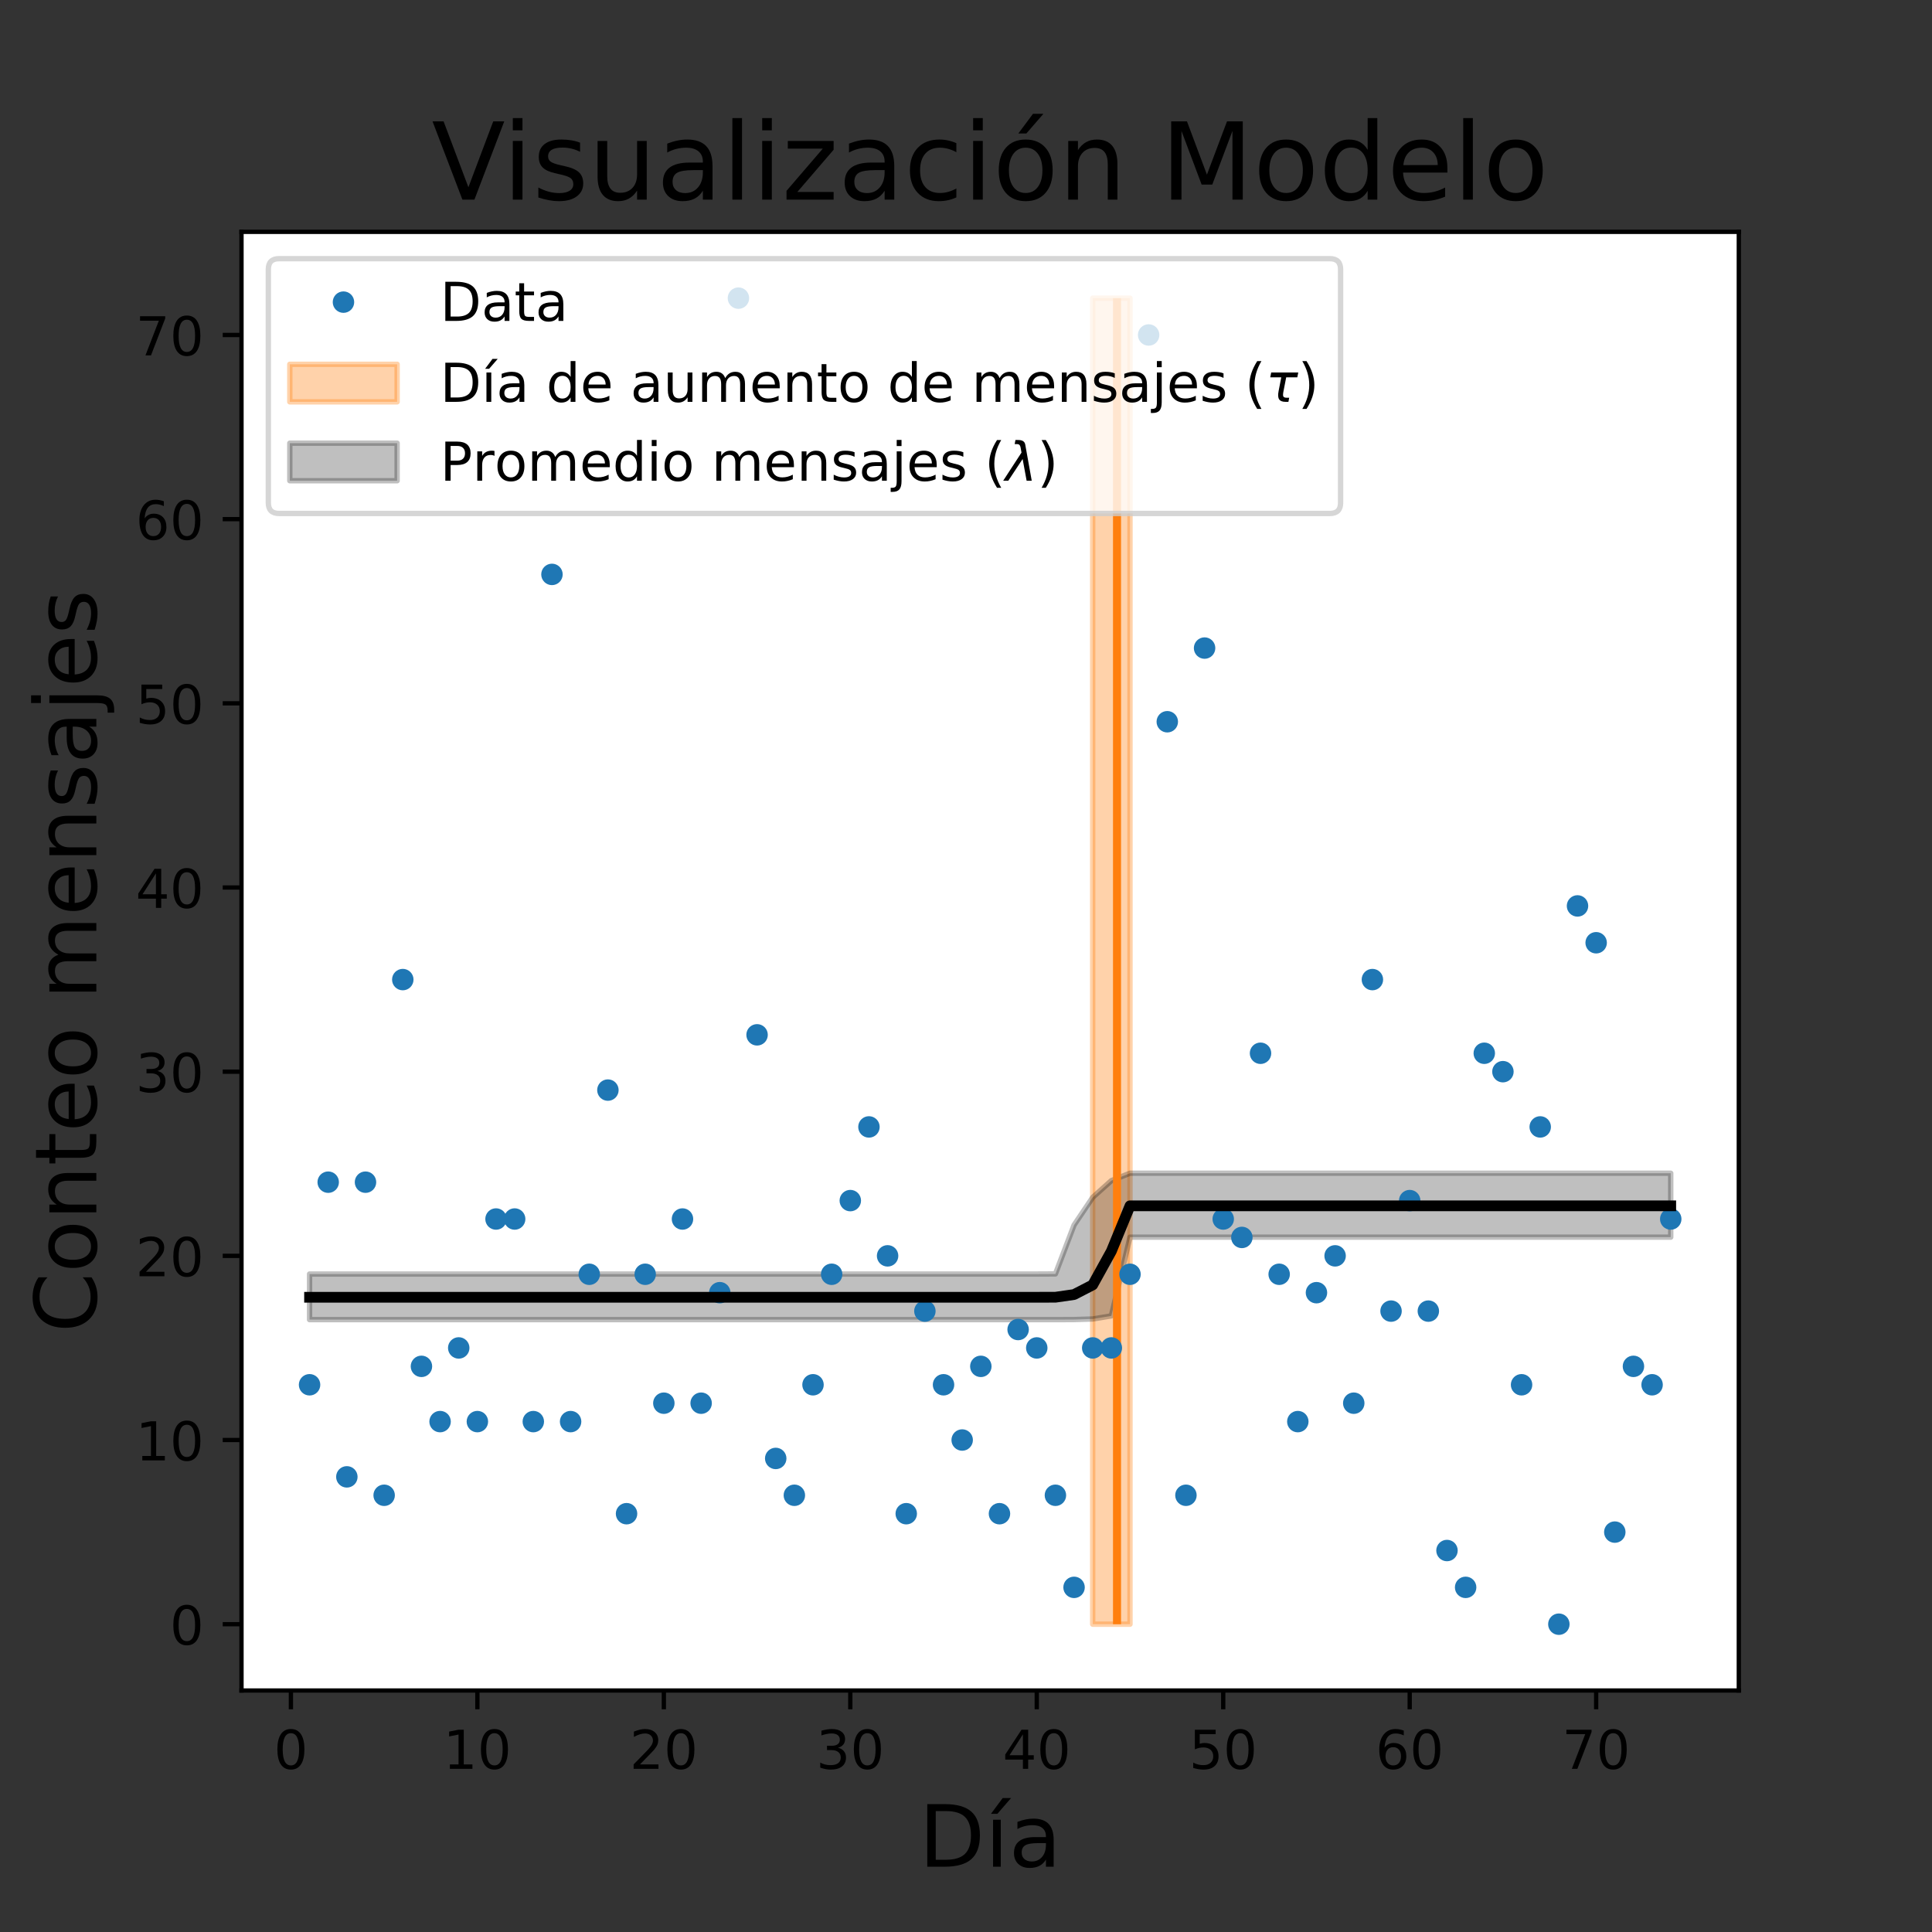 <?xml version="1.0" encoding="utf-8" standalone="no"?>
<!DOCTYPE svg PUBLIC "-//W3C//DTD SVG 1.1//EN"
  "http://www.w3.org/Graphics/SVG/1.1/DTD/svg11.dtd">
<!-- Created with matplotlib (https://matplotlib.org/) -->
<svg height="360pt" version="1.1" viewBox="0 0 360 360" width="360pt" xmlns="http://www.w3.org/2000/svg" xmlns:xlink="http://www.w3.org/1999/xlink">
 <rect x="0" y="0" width="360" height="360" fill="#333333" stroke="none"/>
 <defs>
  <style type="text/css">*{stroke-linecap:butt;stroke-linejoin:round;}</style>
 </defs>
 <g id="figure_1">
  <g id="patch_1">
   <path d="M 0 360 
L 360 360 
L 360 0 
L 0 0 
z
" style="fill:none;"/>
  </g>
  <g id="axes_1">
   <g id="patch_2">
    <path d="M 45 315 
L 324 315 
L 324 43.2 
L 45 43.2 
z
" style="fill:#ffffff;"/>
   </g>
   <g id="PolyCollection_1">
    <defs>
     <path d="M 210.559 -57.355 
L 203.61 -57.355 
L 203.61 -304.445 
L 210.559 -304.445 
L 210.559 -304.445 
L 210.559 -57.355 
z
" id="me7908f1c2c" style="stroke:#ff7f0e;stroke-opacity:0.35;"/>
    </defs>
    <g clip-path="url(#p20cc7be806)">
     <use style="fill:#ff7f0e;fill-opacity:0.35;stroke:#ff7f0e;stroke-opacity:0.35;" x="0" xlink:href="#me7908f1c2c" y="360"/>
    </g>
   </g>
   <g id="PolyCollection_2">
    <defs>
     <path d="M 57.682 -122.604 
L 57.682 -114.103 
L 61.156 -114.103 
L 64.631 -114.103 
L 68.105 -114.103 
L 71.58 -114.103 
L 75.054 -114.103 
L 78.529 -114.103 
L 82.003 -114.103 
L 85.478 -114.103 
L 88.952 -114.103 
L 92.427 -114.103 
L 95.901 -114.103 
L 99.375 -114.103 
L 102.85 -114.103 
L 106.324 -114.103 
L 109.799 -114.103 
L 113.273 -114.103 
L 116.748 -114.103 
L 120.222 -114.103 
L 123.697 -114.103 
L 127.171 -114.103 
L 130.646 -114.103 
L 134.12 -114.103 
L 137.595 -114.103 
L 141.069 -114.103 
L 144.544 -114.103 
L 148.018 -114.103 
L 151.493 -114.103 
L 154.967 -114.103 
L 158.441 -114.103 
L 161.916 -114.103 
L 165.39 -114.103 
L 168.865 -114.103 
L 172.339 -114.103 
L 175.814 -114.103 
L 179.288 -114.103 
L 182.763 -114.103 
L 186.237 -114.103 
L 189.712 -114.103 
L 193.186 -114.103 
L 196.661 -114.103 
L 200.135 -114.118 
L 203.61 -114.226 
L 207.084 -114.803 
L 210.559 -129.472 
L 214.033 -129.474 
L 217.507 -129.474 
L 220.982 -129.474 
L 224.456 -129.474 
L 227.931 -129.474 
L 231.405 -129.474 
L 234.88 -129.474 
L 238.354 -129.474 
L 241.829 -129.474 
L 245.303 -129.474 
L 248.778 -129.474 
L 252.252 -129.474 
L 255.727 -129.474 
L 259.201 -129.474 
L 262.676 -129.474 
L 266.15 -129.474 
L 269.625 -129.474 
L 273.099 -129.474 
L 276.573 -129.474 
L 280.048 -129.474 
L 283.522 -129.474 
L 286.997 -129.474 
L 290.471 -129.474 
L 293.946 -129.474 
L 297.42 -129.474 
L 300.895 -129.474 
L 304.369 -129.474 
L 307.844 -129.474 
L 311.318 -129.474 
L 311.318 -141.385 
L 311.318 -141.385 
L 307.844 -141.385 
L 304.369 -141.385 
L 300.895 -141.385 
L 297.42 -141.385 
L 293.946 -141.385 
L 290.471 -141.385 
L 286.997 -141.385 
L 283.522 -141.385 
L 280.048 -141.385 
L 276.573 -141.385 
L 273.099 -141.385 
L 269.625 -141.385 
L 266.15 -141.385 
L 262.676 -141.385 
L 259.201 -141.385 
L 255.727 -141.385 
L 252.252 -141.385 
L 248.778 -141.385 
L 245.303 -141.385 
L 241.829 -141.385 
L 238.354 -141.385 
L 234.88 -141.385 
L 231.405 -141.385 
L 227.931 -141.385 
L 224.456 -141.385 
L 220.982 -141.385 
L 217.507 -141.385 
L 214.033 -141.385 
L 210.559 -141.385 
L 207.084 -140.005 
L 203.61 -136.889 
L 200.135 -131.728 
L 196.661 -122.623 
L 193.186 -122.604 
L 189.712 -122.604 
L 186.237 -122.604 
L 182.763 -122.604 
L 179.288 -122.604 
L 175.814 -122.604 
L 172.339 -122.604 
L 168.865 -122.604 
L 165.39 -122.604 
L 161.916 -122.604 
L 158.441 -122.604 
L 154.967 -122.604 
L 151.493 -122.604 
L 148.018 -122.604 
L 144.544 -122.604 
L 141.069 -122.604 
L 137.595 -122.604 
L 134.12 -122.604 
L 130.646 -122.604 
L 127.171 -122.604 
L 123.697 -122.604 
L 120.222 -122.604 
L 116.748 -122.604 
L 113.273 -122.604 
L 109.799 -122.604 
L 106.324 -122.604 
L 102.85 -122.604 
L 99.375 -122.604 
L 95.901 -122.604 
L 92.427 -122.604 
L 88.952 -122.604 
L 85.478 -122.604 
L 82.003 -122.604 
L 78.529 -122.604 
L 75.054 -122.604 
L 71.58 -122.604 
L 68.105 -122.604 
L 64.631 -122.604 
L 61.156 -122.604 
L 57.682 -122.604 
z
" id="madeb3132a0" style="stroke:#000000;stroke-opacity:0.25;"/>
    </defs>
    <g clip-path="url(#p20cc7be806)">
     <use style="fill-opacity:0.25;stroke:#000000;stroke-opacity:0.25;" x="0" xlink:href="#madeb3132a0" y="360"/>
    </g>
   </g>
   <g id="matplotlib.axis_1">
    <g id="xtick_1">
     <g id="line2d_1">
      <defs>
       <path d="M 0 0 
L 0 3.5 
" id="m7d40ac2633" style="stroke:#000000;stroke-width:0.8;"/>
      </defs>
      <g>
       <use style="stroke:#000000;stroke-width:0.8;" x="54.207" xlink:href="#m7d40ac2633" y="315"/>
      </g>
     </g>
     <g id="text_1">
      <!-- 0 -->
      <g transform="translate(51.026 329.598)scale(0.1 -0.1)">
       <defs>
        <path d="M 31.781 66.406 
Q 24.172 66.406 20.328 58.906 
Q 16.5 51.422 16.5 36.375 
Q 16.5 21.391 20.328 13.891 
Q 24.172 6.391 31.781 6.391 
Q 39.453 6.391 43.281 13.891 
Q 47.125 21.391 47.125 36.375 
Q 47.125 51.422 43.281 58.906 
Q 39.453 66.406 31.781 66.406 
z
M 31.781 74.219 
Q 44.047 74.219 50.516 64.516 
Q 56.984 54.828 56.984 36.375 
Q 56.984 17.969 50.516 8.266 
Q 44.047 -1.422 31.781 -1.422 
Q 19.531 -1.422 13.062 8.266 
Q 6.594 17.969 6.594 36.375 
Q 6.594 54.828 13.062 64.516 
Q 19.531 74.219 31.781 74.219 
z
" id="DejaVuSans-48"/>
       </defs>
       <use xlink:href="#DejaVuSans-48"/>
      </g>
     </g>
    </g>
    <g id="xtick_2">
     <g id="line2d_2">
      <g>
       <use style="stroke:#000000;stroke-width:0.8;" x="88.952" xlink:href="#m7d40ac2633" y="315"/>
      </g>
     </g>
     <g id="text_2">
      <!-- 10 -->
      <g transform="translate(82.59 329.598)scale(0.1 -0.1)">
       <defs>
        <path d="M 12.406 8.297 
L 28.516 8.297 
L 28.516 63.922 
L 10.984 60.406 
L 10.984 69.391 
L 28.422 72.906 
L 38.281 72.906 
L 38.281 8.297 
L 54.391 8.297 
L 54.391 0 
L 12.406 0 
z
" id="DejaVuSans-49"/>
       </defs>
       <use xlink:href="#DejaVuSans-49"/>
       <use x="63.623" xlink:href="#DejaVuSans-48"/>
      </g>
     </g>
    </g>
    <g id="xtick_3">
     <g id="line2d_3">
      <g>
       <use style="stroke:#000000;stroke-width:0.8;" x="123.697" xlink:href="#m7d40ac2633" y="315"/>
      </g>
     </g>
     <g id="text_3">
      <!-- 20 -->
      <g transform="translate(117.334 329.598)scale(0.1 -0.1)">
       <defs>
        <path d="M 19.188 8.297 
L 53.609 8.297 
L 53.609 0 
L 7.328 0 
L 7.328 8.297 
Q 12.938 14.109 22.625 23.891 
Q 32.328 33.688 34.812 36.531 
Q 39.547 41.844 41.422 45.531 
Q 43.312 49.219 43.312 52.781 
Q 43.312 58.594 39.234 62.25 
Q 35.156 65.922 28.609 65.922 
Q 23.969 65.922 18.812 64.312 
Q 13.672 62.703 7.812 59.422 
L 7.812 69.391 
Q 13.766 71.781 18.938 73 
Q 24.125 74.219 28.422 74.219 
Q 39.75 74.219 46.484 68.547 
Q 53.219 62.891 53.219 53.422 
Q 53.219 48.922 51.531 44.891 
Q 49.859 40.875 45.406 35.406 
Q 44.188 33.984 37.641 27.219 
Q 31.109 20.453 19.188 8.297 
z
" id="DejaVuSans-50"/>
       </defs>
       <use xlink:href="#DejaVuSans-50"/>
       <use x="63.623" xlink:href="#DejaVuSans-48"/>
      </g>
     </g>
    </g>
    <g id="xtick_4">
     <g id="line2d_4">
      <g>
       <use style="stroke:#000000;stroke-width:0.8;" x="158.441" xlink:href="#m7d40ac2633" y="315"/>
      </g>
     </g>
     <g id="text_4">
      <!-- 30 -->
      <g transform="translate(152.079 329.598)scale(0.1 -0.1)">
       <defs>
        <path d="M 40.578 39.312 
Q 47.656 37.797 51.625 33 
Q 55.609 28.219 55.609 21.188 
Q 55.609 10.406 48.188 4.484 
Q 40.766 -1.422 27.094 -1.422 
Q 22.516 -1.422 17.656 -0.516 
Q 12.797 0.391 7.625 2.203 
L 7.625 11.719 
Q 11.719 9.328 16.594 8.109 
Q 21.484 6.891 26.812 6.891 
Q 36.078 6.891 40.938 10.547 
Q 45.797 14.203 45.797 21.188 
Q 45.797 27.641 41.281 31.266 
Q 36.766 34.906 28.719 34.906 
L 20.219 34.906 
L 20.219 43.016 
L 29.109 43.016 
Q 36.375 43.016 40.234 45.922 
Q 44.094 48.828 44.094 54.297 
Q 44.094 59.906 40.109 62.906 
Q 36.141 65.922 28.719 65.922 
Q 24.656 65.922 20.016 65.031 
Q 15.375 64.156 9.812 62.312 
L 9.812 71.094 
Q 15.438 72.656 20.344 73.438 
Q 25.25 74.219 29.594 74.219 
Q 40.828 74.219 47.359 69.109 
Q 53.906 64.016 53.906 55.328 
Q 53.906 49.266 50.438 45.094 
Q 46.969 40.922 40.578 39.312 
z
" id="DejaVuSans-51"/>
       </defs>
       <use xlink:href="#DejaVuSans-51"/>
       <use x="63.623" xlink:href="#DejaVuSans-48"/>
      </g>
     </g>
    </g>
    <g id="xtick_5">
     <g id="line2d_5">
      <g>
       <use style="stroke:#000000;stroke-width:0.8;" x="193.186" xlink:href="#m7d40ac2633" y="315"/>
      </g>
     </g>
     <g id="text_5">
      <!-- 40 -->
      <g transform="translate(186.824 329.598)scale(0.1 -0.1)">
       <defs>
        <path d="M 37.797 64.312 
L 12.891 25.391 
L 37.797 25.391 
z
M 35.203 72.906 
L 47.609 72.906 
L 47.609 25.391 
L 58.016 25.391 
L 58.016 17.188 
L 47.609 17.188 
L 47.609 0 
L 37.797 0 
L 37.797 17.188 
L 4.891 17.188 
L 4.891 26.703 
z
" id="DejaVuSans-52"/>
       </defs>
       <use xlink:href="#DejaVuSans-52"/>
       <use x="63.623" xlink:href="#DejaVuSans-48"/>
      </g>
     </g>
    </g>
    <g id="xtick_6">
     <g id="line2d_6">
      <g>
       <use style="stroke:#000000;stroke-width:0.8;" x="227.931" xlink:href="#m7d40ac2633" y="315"/>
      </g>
     </g>
     <g id="text_6">
      <!-- 50 -->
      <g transform="translate(221.568 329.598)scale(0.1 -0.1)">
       <defs>
        <path d="M 10.797 72.906 
L 49.516 72.906 
L 49.516 64.594 
L 19.828 64.594 
L 19.828 46.734 
Q 21.969 47.469 24.109 47.828 
Q 26.266 48.188 28.422 48.188 
Q 40.625 48.188 47.75 41.5 
Q 54.891 34.812 54.891 23.391 
Q 54.891 11.625 47.562 5.094 
Q 40.234 -1.422 26.906 -1.422 
Q 22.312 -1.422 17.547 -0.641 
Q 12.797 0.141 7.719 1.703 
L 7.719 11.625 
Q 12.109 9.234 16.797 8.062 
Q 21.484 6.891 26.703 6.891 
Q 35.156 6.891 40.078 11.328 
Q 45.016 15.766 45.016 23.391 
Q 45.016 31 40.078 35.438 
Q 35.156 39.891 26.703 39.891 
Q 22.75 39.891 18.812 39.016 
Q 14.891 38.141 10.797 36.281 
z
" id="DejaVuSans-53"/>
       </defs>
       <use xlink:href="#DejaVuSans-53"/>
       <use x="63.623" xlink:href="#DejaVuSans-48"/>
      </g>
     </g>
    </g>
    <g id="xtick_7">
     <g id="line2d_7">
      <g>
       <use style="stroke:#000000;stroke-width:0.8;" x="262.676" xlink:href="#m7d40ac2633" y="315"/>
      </g>
     </g>
     <g id="text_7">
      <!-- 60 -->
      <g transform="translate(256.313 329.598)scale(0.1 -0.1)">
       <defs>
        <path d="M 33.016 40.375 
Q 26.375 40.375 22.484 35.828 
Q 18.609 31.297 18.609 23.391 
Q 18.609 15.531 22.484 10.953 
Q 26.375 6.391 33.016 6.391 
Q 39.656 6.391 43.531 10.953 
Q 47.406 15.531 47.406 23.391 
Q 47.406 31.297 43.531 35.828 
Q 39.656 40.375 33.016 40.375 
z
M 52.594 71.297 
L 52.594 62.312 
Q 48.875 64.062 45.094 64.984 
Q 41.312 65.922 37.594 65.922 
Q 27.828 65.922 22.672 59.328 
Q 17.531 52.734 16.797 39.406 
Q 19.672 43.656 24.016 45.922 
Q 28.375 48.188 33.594 48.188 
Q 44.578 48.188 50.953 41.516 
Q 57.328 34.859 57.328 23.391 
Q 57.328 12.156 50.688 5.359 
Q 44.047 -1.422 33.016 -1.422 
Q 20.359 -1.422 13.672 8.266 
Q 6.984 17.969 6.984 36.375 
Q 6.984 53.656 15.188 63.938 
Q 23.391 74.219 37.203 74.219 
Q 40.922 74.219 44.703 73.484 
Q 48.484 72.75 52.594 71.297 
z
" id="DejaVuSans-54"/>
       </defs>
       <use xlink:href="#DejaVuSans-54"/>
       <use x="63.623" xlink:href="#DejaVuSans-48"/>
      </g>
     </g>
    </g>
    <g id="xtick_8">
     <g id="line2d_8">
      <g>
       <use style="stroke:#000000;stroke-width:0.8;" x="297.42" xlink:href="#m7d40ac2633" y="315"/>
      </g>
     </g>
     <g id="text_8">
      <!-- 70 -->
      <g transform="translate(291.058 329.598)scale(0.1 -0.1)">
       <defs>
        <path d="M 8.203 72.906 
L 55.078 72.906 
L 55.078 68.703 
L 28.609 0 
L 18.312 0 
L 43.219 64.594 
L 8.203 64.594 
z
" id="DejaVuSans-55"/>
       </defs>
       <use xlink:href="#DejaVuSans-55"/>
       <use x="63.623" xlink:href="#DejaVuSans-48"/>
      </g>
     </g>
    </g>
    <g id="text_9">
     <!-- Día -->
     <g transform="translate(171.215 347.836)scale(0.16 -0.16)">
      <defs>
       <path d="M 19.672 64.797 
L 19.672 8.109 
L 31.594 8.109 
Q 46.688 8.109 53.688 14.938 
Q 60.688 21.781 60.688 36.531 
Q 60.688 51.172 53.688 57.984 
Q 46.688 64.797 31.594 64.797 
z
M 9.812 72.906 
L 30.078 72.906 
Q 51.266 72.906 61.172 64.094 
Q 71.094 55.281 71.094 36.531 
Q 71.094 17.672 61.125 8.828 
Q 51.172 0 30.078 0 
L 9.812 0 
z
" id="DejaVuSans-68"/>
       <path d="M 20.656 79.984 
L 30.375 79.984 
L 14.469 61.625 
L 6.984 61.625 
z
M 9.422 54.688 
L 18.406 54.688 
L 18.406 0 
L 9.422 0 
z
M 13.922 56 
z
" id="DejaVuSans-237"/>
       <path d="M 34.281 27.484 
Q 23.391 27.484 19.188 25 
Q 14.984 22.516 14.984 16.5 
Q 14.984 11.719 18.141 8.906 
Q 21.297 6.109 26.703 6.109 
Q 34.188 6.109 38.703 11.406 
Q 43.219 16.703 43.219 25.484 
L 43.219 27.484 
z
M 52.203 31.203 
L 52.203 0 
L 43.219 0 
L 43.219 8.297 
Q 40.141 3.328 35.547 0.953 
Q 30.953 -1.422 24.312 -1.422 
Q 15.922 -1.422 10.953 3.297 
Q 6 8.016 6 15.922 
Q 6 25.141 12.172 29.828 
Q 18.359 34.516 30.609 34.516 
L 43.219 34.516 
L 43.219 35.406 
Q 43.219 41.609 39.141 45 
Q 35.062 48.391 27.688 48.391 
Q 23 48.391 18.547 47.266 
Q 14.109 46.141 10.016 43.891 
L 10.016 52.203 
Q 14.938 54.109 19.578 55.047 
Q 24.219 56 28.609 56 
Q 40.484 56 46.344 49.844 
Q 52.203 43.703 52.203 31.203 
z
" id="DejaVuSans-97"/>
      </defs>
      <use xlink:href="#DejaVuSans-68"/>
      <use x="77.002" xlink:href="#DejaVuSans-237"/>
      <use x="104.785" xlink:href="#DejaVuSans-97"/>
     </g>
    </g>
   </g>
   <g id="matplotlib.axis_2">
    <g id="ytick_1">
     <g id="line2d_9">
      <defs>
       <path d="M 0 0 
L -3.5 0 
" id="m0748fedf42" style="stroke:#000000;stroke-width:0.8;"/>
      </defs>
      <g>
       <use style="stroke:#000000;stroke-width:0.8;" x="45" xlink:href="#m0748fedf42" y="302.645"/>
      </g>
     </g>
     <g id="text_10">
      <!-- 0 -->
      <g transform="translate(31.637 306.445)scale(0.1 -0.1)">
       <use xlink:href="#DejaVuSans-48"/>
      </g>
     </g>
    </g>
    <g id="ytick_2">
     <g id="line2d_10">
      <g>
       <use style="stroke:#000000;stroke-width:0.8;" x="45" xlink:href="#m0748fedf42" y="268.327"/>
      </g>
     </g>
     <g id="text_11">
      <!-- 10 -->
      <g transform="translate(25.275 272.126)scale(0.1 -0.1)">
       <use xlink:href="#DejaVuSans-49"/>
       <use x="63.623" xlink:href="#DejaVuSans-48"/>
      </g>
     </g>
    </g>
    <g id="ytick_3">
     <g id="line2d_11">
      <g>
       <use style="stroke:#000000;stroke-width:0.8;" x="45" xlink:href="#m0748fedf42" y="234.009"/>
      </g>
     </g>
     <g id="text_12">
      <!-- 20 -->
      <g transform="translate(25.275 237.808)scale(0.1 -0.1)">
       <use xlink:href="#DejaVuSans-50"/>
       <use x="63.623" xlink:href="#DejaVuSans-48"/>
      </g>
     </g>
    </g>
    <g id="ytick_4">
     <g id="line2d_12">
      <g>
       <use style="stroke:#000000;stroke-width:0.8;" x="45" xlink:href="#m0748fedf42" y="199.691"/>
      </g>
     </g>
     <g id="text_13">
      <!-- 30 -->
      <g transform="translate(25.275 203.49)scale(0.1 -0.1)">
       <use xlink:href="#DejaVuSans-51"/>
       <use x="63.623" xlink:href="#DejaVuSans-48"/>
      </g>
     </g>
    </g>
    <g id="ytick_5">
     <g id="line2d_13">
      <g>
       <use style="stroke:#000000;stroke-width:0.8;" x="45" xlink:href="#m0748fedf42" y="165.373"/>
      </g>
     </g>
     <g id="text_14">
      <!-- 40 -->
      <g transform="translate(25.275 169.172)scale(0.1 -0.1)">
       <use xlink:href="#DejaVuSans-52"/>
       <use x="63.623" xlink:href="#DejaVuSans-48"/>
      </g>
     </g>
    </g>
    <g id="ytick_6">
     <g id="line2d_14">
      <g>
       <use style="stroke:#000000;stroke-width:0.8;" x="45" xlink:href="#m0748fedf42" y="131.055"/>
      </g>
     </g>
     <g id="text_15">
      <!-- 50 -->
      <g transform="translate(25.275 134.854)scale(0.1 -0.1)">
       <use xlink:href="#DejaVuSans-53"/>
       <use x="63.623" xlink:href="#DejaVuSans-48"/>
      </g>
     </g>
    </g>
    <g id="ytick_7">
     <g id="line2d_15">
      <g>
       <use style="stroke:#000000;stroke-width:0.8;" x="45" xlink:href="#m0748fedf42" y="96.736"/>
      </g>
     </g>
     <g id="text_16">
      <!-- 60 -->
      <g transform="translate(25.275 100.536)scale(0.1 -0.1)">
       <use xlink:href="#DejaVuSans-54"/>
       <use x="63.623" xlink:href="#DejaVuSans-48"/>
      </g>
     </g>
    </g>
    <g id="ytick_8">
     <g id="line2d_16">
      <g>
       <use style="stroke:#000000;stroke-width:0.8;" x="45" xlink:href="#m0748fedf42" y="62.418"/>
      </g>
     </g>
     <g id="text_17">
      <!-- 70 -->
      <g transform="translate(25.275 66.217)scale(0.1 -0.1)">
       <use xlink:href="#DejaVuSans-55"/>
       <use x="63.623" xlink:href="#DejaVuSans-48"/>
      </g>
     </g>
    </g>
    <g id="text_18">
     <!-- Conteo mensajes -->
     <g transform="translate(17.948 248.315)rotate(-90)scale(0.16 -0.16)">
      <defs>
       <path d="M 64.406 67.281 
L 64.406 56.891 
Q 59.422 61.531 53.781 63.812 
Q 48.141 66.109 41.797 66.109 
Q 29.297 66.109 22.656 58.469 
Q 16.016 50.828 16.016 36.375 
Q 16.016 21.969 22.656 14.328 
Q 29.297 6.688 41.797 6.688 
Q 48.141 6.688 53.781 8.984 
Q 59.422 11.281 64.406 15.922 
L 64.406 5.609 
Q 59.234 2.094 53.438 0.328 
Q 47.656 -1.422 41.219 -1.422 
Q 24.656 -1.422 15.125 8.703 
Q 5.609 18.844 5.609 36.375 
Q 5.609 53.953 15.125 64.078 
Q 24.656 74.219 41.219 74.219 
Q 47.75 74.219 53.531 72.484 
Q 59.328 70.75 64.406 67.281 
z
" id="DejaVuSans-67"/>
       <path d="M 30.609 48.391 
Q 23.391 48.391 19.188 42.75 
Q 14.984 37.109 14.984 27.297 
Q 14.984 17.484 19.156 11.844 
Q 23.344 6.203 30.609 6.203 
Q 37.797 6.203 41.984 11.859 
Q 46.188 17.531 46.188 27.297 
Q 46.188 37.016 41.984 42.703 
Q 37.797 48.391 30.609 48.391 
z
M 30.609 56 
Q 42.328 56 49.016 48.375 
Q 55.719 40.766 55.719 27.297 
Q 55.719 13.875 49.016 6.219 
Q 42.328 -1.422 30.609 -1.422 
Q 18.844 -1.422 12.172 6.219 
Q 5.516 13.875 5.516 27.297 
Q 5.516 40.766 12.172 48.375 
Q 18.844 56 30.609 56 
z
" id="DejaVuSans-111"/>
       <path d="M 54.891 33.016 
L 54.891 0 
L 45.906 0 
L 45.906 32.719 
Q 45.906 40.484 42.875 44.328 
Q 39.844 48.188 33.797 48.188 
Q 26.516 48.188 22.312 43.547 
Q 18.109 38.922 18.109 30.906 
L 18.109 0 
L 9.078 0 
L 9.078 54.688 
L 18.109 54.688 
L 18.109 46.188 
Q 21.344 51.125 25.703 53.562 
Q 30.078 56 35.797 56 
Q 45.219 56 50.047 50.172 
Q 54.891 44.344 54.891 33.016 
z
" id="DejaVuSans-110"/>
       <path d="M 18.312 70.219 
L 18.312 54.688 
L 36.812 54.688 
L 36.812 47.703 
L 18.312 47.703 
L 18.312 18.016 
Q 18.312 11.328 20.141 9.422 
Q 21.969 7.516 27.594 7.516 
L 36.812 7.516 
L 36.812 0 
L 27.594 0 
Q 17.188 0 13.234 3.875 
Q 9.281 7.766 9.281 18.016 
L 9.281 47.703 
L 2.688 47.703 
L 2.688 54.688 
L 9.281 54.688 
L 9.281 70.219 
z
" id="DejaVuSans-116"/>
       <path d="M 56.203 29.594 
L 56.203 25.203 
L 14.891 25.203 
Q 15.484 15.922 20.484 11.062 
Q 25.484 6.203 34.422 6.203 
Q 39.594 6.203 44.453 7.469 
Q 49.312 8.734 54.109 11.281 
L 54.109 2.781 
Q 49.266 0.734 44.188 -0.344 
Q 39.109 -1.422 33.891 -1.422 
Q 20.797 -1.422 13.156 6.188 
Q 5.516 13.812 5.516 26.812 
Q 5.516 40.234 12.766 48.109 
Q 20.016 56 32.328 56 
Q 43.359 56 49.781 48.891 
Q 56.203 41.797 56.203 29.594 
z
M 47.219 32.234 
Q 47.125 39.594 43.094 43.984 
Q 39.062 48.391 32.422 48.391 
Q 24.906 48.391 20.391 44.141 
Q 15.875 39.891 15.188 32.172 
z
" id="DejaVuSans-101"/>
       <path id="DejaVuSans-32"/>
       <path d="M 52 44.188 
Q 55.375 50.25 60.062 53.125 
Q 64.75 56 71.094 56 
Q 79.641 56 84.281 50.016 
Q 88.922 44.047 88.922 33.016 
L 88.922 0 
L 79.891 0 
L 79.891 32.719 
Q 79.891 40.578 77.094 44.375 
Q 74.312 48.188 68.609 48.188 
Q 61.625 48.188 57.562 43.547 
Q 53.516 38.922 53.516 30.906 
L 53.516 0 
L 44.484 0 
L 44.484 32.719 
Q 44.484 40.625 41.703 44.406 
Q 38.922 48.188 33.109 48.188 
Q 26.219 48.188 22.156 43.531 
Q 18.109 38.875 18.109 30.906 
L 18.109 0 
L 9.078 0 
L 9.078 54.688 
L 18.109 54.688 
L 18.109 46.188 
Q 21.188 51.219 25.484 53.609 
Q 29.781 56 35.688 56 
Q 41.656 56 45.828 52.969 
Q 50 49.953 52 44.188 
z
" id="DejaVuSans-109"/>
       <path d="M 44.281 53.078 
L 44.281 44.578 
Q 40.484 46.531 36.375 47.5 
Q 32.281 48.484 27.875 48.484 
Q 21.188 48.484 17.844 46.438 
Q 14.5 44.391 14.5 40.281 
Q 14.5 37.156 16.891 35.375 
Q 19.281 33.594 26.516 31.984 
L 29.594 31.297 
Q 39.156 29.25 43.188 25.516 
Q 47.219 21.781 47.219 15.094 
Q 47.219 7.469 41.188 3.016 
Q 35.156 -1.422 24.609 -1.422 
Q 20.219 -1.422 15.453 -0.562 
Q 10.688 0.297 5.422 2 
L 5.422 11.281 
Q 10.406 8.688 15.234 7.391 
Q 20.062 6.109 24.812 6.109 
Q 31.156 6.109 34.562 8.281 
Q 37.984 10.453 37.984 14.406 
Q 37.984 18.062 35.516 20.016 
Q 33.062 21.969 24.703 23.781 
L 21.578 24.516 
Q 13.234 26.266 9.516 29.906 
Q 5.812 33.547 5.812 39.891 
Q 5.812 47.609 11.281 51.797 
Q 16.75 56 26.812 56 
Q 31.781 56 36.172 55.266 
Q 40.578 54.547 44.281 53.078 
z
" id="DejaVuSans-115"/>
       <path d="M 9.422 54.688 
L 18.406 54.688 
L 18.406 -0.984 
Q 18.406 -11.422 14.422 -16.109 
Q 10.453 -20.797 1.609 -20.797 
L -1.812 -20.797 
L -1.812 -13.188 
L 0.594 -13.188 
Q 5.719 -13.188 7.562 -10.812 
Q 9.422 -8.453 9.422 -0.984 
z
M 9.422 75.984 
L 18.406 75.984 
L 18.406 64.594 
L 9.422 64.594 
z
" id="DejaVuSans-106"/>
      </defs>
      <use xlink:href="#DejaVuSans-67"/>
      <use x="69.824" xlink:href="#DejaVuSans-111"/>
      <use x="131.006" xlink:href="#DejaVuSans-110"/>
      <use x="194.385" xlink:href="#DejaVuSans-116"/>
      <use x="233.594" xlink:href="#DejaVuSans-101"/>
      <use x="295.117" xlink:href="#DejaVuSans-111"/>
      <use x="356.299" xlink:href="#DejaVuSans-32"/>
      <use x="388.086" xlink:href="#DejaVuSans-109"/>
      <use x="485.498" xlink:href="#DejaVuSans-101"/>
      <use x="547.021" xlink:href="#DejaVuSans-110"/>
      <use x="610.4" xlink:href="#DejaVuSans-115"/>
      <use x="662.5" xlink:href="#DejaVuSans-97"/>
      <use x="723.779" xlink:href="#DejaVuSans-106"/>
      <use x="751.562" xlink:href="#DejaVuSans-101"/>
      <use x="813.086" xlink:href="#DejaVuSans-115"/>
     </g>
    </g>
   </g>
   <g id="LineCollection_1">
    <path clip-path="url(#p20cc7be806)" d="M 208.141 302.645 
L 208.141 55.555 
" style="fill:none;stroke:#ff7f0e;stroke-width:1.5;"/>
   </g>
   <g id="line2d_17">
    <defs>
     <path d="M 0 1.5 
C 0.398 1.5 0.779 1.342 1.061 1.061 
C 1.342 0.779 1.5 0.398 1.5 0 
C 1.5 -0.398 1.342 -0.779 1.061 -1.061 
C 0.779 -1.342 0.398 -1.5 0 -1.5 
C -0.398 -1.5 -0.779 -1.342 -1.061 -1.061 
C -1.342 -0.779 -1.5 -0.398 -1.5 0 
C -1.5 0.398 -1.342 0.779 -1.061 1.061 
C -0.779 1.342 -0.398 1.5 0 1.5 
z
" id="m125a0de2f2" style="stroke:#1f77b4;"/>
    </defs>
    <g clip-path="url(#p20cc7be806)">
     <use style="fill:#1f77b4;stroke:#1f77b4;" x="57.682" xlink:href="#m125a0de2f2" y="258.032"/>
     <use style="fill:#1f77b4;stroke:#1f77b4;" x="61.156" xlink:href="#m125a0de2f2" y="220.282"/>
     <use style="fill:#1f77b4;stroke:#1f77b4;" x="64.631" xlink:href="#m125a0de2f2" y="275.191"/>
     <use style="fill:#1f77b4;stroke:#1f77b4;" x="68.105" xlink:href="#m125a0de2f2" y="220.282"/>
     <use style="fill:#1f77b4;stroke:#1f77b4;" x="71.58" xlink:href="#m125a0de2f2" y="278.623"/>
     <use style="fill:#1f77b4;stroke:#1f77b4;" x="75.054" xlink:href="#m125a0de2f2" y="182.532"/>
     <use style="fill:#1f77b4;stroke:#1f77b4;" x="78.529" xlink:href="#m125a0de2f2" y="254.6"/>
     <use style="fill:#1f77b4;stroke:#1f77b4;" x="82.003" xlink:href="#m125a0de2f2" y="264.895"/>
     <use style="fill:#1f77b4;stroke:#1f77b4;" x="85.478" xlink:href="#m125a0de2f2" y="251.168"/>
     <use style="fill:#1f77b4;stroke:#1f77b4;" x="88.952" xlink:href="#m125a0de2f2" y="264.895"/>
     <use style="fill:#1f77b4;stroke:#1f77b4;" x="92.427" xlink:href="#m125a0de2f2" y="227.145"/>
     <use style="fill:#1f77b4;stroke:#1f77b4;" x="95.901" xlink:href="#m125a0de2f2" y="227.145"/>
     <use style="fill:#1f77b4;stroke:#1f77b4;" x="99.375" xlink:href="#m125a0de2f2" y="264.895"/>
     <use style="fill:#1f77b4;stroke:#1f77b4;" x="102.85" xlink:href="#m125a0de2f2" y="107.032"/>
     <use style="fill:#1f77b4;stroke:#1f77b4;" x="106.324" xlink:href="#m125a0de2f2" y="264.895"/>
     <use style="fill:#1f77b4;stroke:#1f77b4;" x="109.799" xlink:href="#m125a0de2f2" y="237.441"/>
     <use style="fill:#1f77b4;stroke:#1f77b4;" x="113.273" xlink:href="#m125a0de2f2" y="203.123"/>
     <use style="fill:#1f77b4;stroke:#1f77b4;" x="116.748" xlink:href="#m125a0de2f2" y="282.055"/>
     <use style="fill:#1f77b4;stroke:#1f77b4;" x="120.222" xlink:href="#m125a0de2f2" y="237.441"/>
     <use style="fill:#1f77b4;stroke:#1f77b4;" x="123.697" xlink:href="#m125a0de2f2" y="261.464"/>
     <use style="fill:#1f77b4;stroke:#1f77b4;" x="127.171" xlink:href="#m125a0de2f2" y="227.145"/>
     <use style="fill:#1f77b4;stroke:#1f77b4;" x="130.646" xlink:href="#m125a0de2f2" y="261.464"/>
     <use style="fill:#1f77b4;stroke:#1f77b4;" x="134.12" xlink:href="#m125a0de2f2" y="240.873"/>
     <use style="fill:#1f77b4;stroke:#1f77b4;" x="137.595" xlink:href="#m125a0de2f2" y="55.555"/>
     <use style="fill:#1f77b4;stroke:#1f77b4;" x="141.069" xlink:href="#m125a0de2f2" y="192.827"/>
     <use style="fill:#1f77b4;stroke:#1f77b4;" x="144.544" xlink:href="#m125a0de2f2" y="271.759"/>
     <use style="fill:#1f77b4;stroke:#1f77b4;" x="148.018" xlink:href="#m125a0de2f2" y="278.623"/>
     <use style="fill:#1f77b4;stroke:#1f77b4;" x="151.493" xlink:href="#m125a0de2f2" y="258.032"/>
     <use style="fill:#1f77b4;stroke:#1f77b4;" x="154.967" xlink:href="#m125a0de2f2" y="237.441"/>
     <use style="fill:#1f77b4;stroke:#1f77b4;" x="158.441" xlink:href="#m125a0de2f2" y="223.714"/>
     <use style="fill:#1f77b4;stroke:#1f77b4;" x="161.916" xlink:href="#m125a0de2f2" y="209.986"/>
     <use style="fill:#1f77b4;stroke:#1f77b4;" x="165.39" xlink:href="#m125a0de2f2" y="234.009"/>
     <use style="fill:#1f77b4;stroke:#1f77b4;" x="168.865" xlink:href="#m125a0de2f2" y="282.055"/>
     <use style="fill:#1f77b4;stroke:#1f77b4;" x="172.339" xlink:href="#m125a0de2f2" y="244.305"/>
     <use style="fill:#1f77b4;stroke:#1f77b4;" x="175.814" xlink:href="#m125a0de2f2" y="258.032"/>
     <use style="fill:#1f77b4;stroke:#1f77b4;" x="179.288" xlink:href="#m125a0de2f2" y="268.327"/>
     <use style="fill:#1f77b4;stroke:#1f77b4;" x="182.763" xlink:href="#m125a0de2f2" y="254.6"/>
     <use style="fill:#1f77b4;stroke:#1f77b4;" x="186.237" xlink:href="#m125a0de2f2" y="282.055"/>
     <use style="fill:#1f77b4;stroke:#1f77b4;" x="189.712" xlink:href="#m125a0de2f2" y="247.736"/>
     <use style="fill:#1f77b4;stroke:#1f77b4;" x="193.186" xlink:href="#m125a0de2f2" y="251.168"/>
     <use style="fill:#1f77b4;stroke:#1f77b4;" x="196.661" xlink:href="#m125a0de2f2" y="278.623"/>
     <use style="fill:#1f77b4;stroke:#1f77b4;" x="200.135" xlink:href="#m125a0de2f2" y="295.782"/>
     <use style="fill:#1f77b4;stroke:#1f77b4;" x="203.61" xlink:href="#m125a0de2f2" y="251.168"/>
     <use style="fill:#1f77b4;stroke:#1f77b4;" x="207.084" xlink:href="#m125a0de2f2" y="251.168"/>
     <use style="fill:#1f77b4;stroke:#1f77b4;" x="210.559" xlink:href="#m125a0de2f2" y="237.441"/>
     <use style="fill:#1f77b4;stroke:#1f77b4;" x="214.033" xlink:href="#m125a0de2f2" y="62.418"/>
     <use style="fill:#1f77b4;stroke:#1f77b4;" x="217.507" xlink:href="#m125a0de2f2" y="134.486"/>
     <use style="fill:#1f77b4;stroke:#1f77b4;" x="220.982" xlink:href="#m125a0de2f2" y="278.623"/>
     <use style="fill:#1f77b4;stroke:#1f77b4;" x="224.456" xlink:href="#m125a0de2f2" y="120.759"/>
     <use style="fill:#1f77b4;stroke:#1f77b4;" x="227.931" xlink:href="#m125a0de2f2" y="227.145"/>
     <use style="fill:#1f77b4;stroke:#1f77b4;" x="231.405" xlink:href="#m125a0de2f2" y="230.577"/>
     <use style="fill:#1f77b4;stroke:#1f77b4;" x="234.88" xlink:href="#m125a0de2f2" y="196.259"/>
     <use style="fill:#1f77b4;stroke:#1f77b4;" x="238.354" xlink:href="#m125a0de2f2" y="237.441"/>
     <use style="fill:#1f77b4;stroke:#1f77b4;" x="241.829" xlink:href="#m125a0de2f2" y="264.895"/>
     <use style="fill:#1f77b4;stroke:#1f77b4;" x="245.303" xlink:href="#m125a0de2f2" y="240.873"/>
     <use style="fill:#1f77b4;stroke:#1f77b4;" x="248.778" xlink:href="#m125a0de2f2" y="234.009"/>
     <use style="fill:#1f77b4;stroke:#1f77b4;" x="252.252" xlink:href="#m125a0de2f2" y="261.464"/>
     <use style="fill:#1f77b4;stroke:#1f77b4;" x="255.727" xlink:href="#m125a0de2f2" y="182.532"/>
     <use style="fill:#1f77b4;stroke:#1f77b4;" x="259.201" xlink:href="#m125a0de2f2" y="244.305"/>
     <use style="fill:#1f77b4;stroke:#1f77b4;" x="262.676" xlink:href="#m125a0de2f2" y="223.714"/>
     <use style="fill:#1f77b4;stroke:#1f77b4;" x="266.15" xlink:href="#m125a0de2f2" y="244.305"/>
     <use style="fill:#1f77b4;stroke:#1f77b4;" x="269.625" xlink:href="#m125a0de2f2" y="288.918"/>
     <use style="fill:#1f77b4;stroke:#1f77b4;" x="273.099" xlink:href="#m125a0de2f2" y="295.782"/>
     <use style="fill:#1f77b4;stroke:#1f77b4;" x="276.573" xlink:href="#m125a0de2f2" y="196.259"/>
     <use style="fill:#1f77b4;stroke:#1f77b4;" x="280.048" xlink:href="#m125a0de2f2" y="199.691"/>
     <use style="fill:#1f77b4;stroke:#1f77b4;" x="283.522" xlink:href="#m125a0de2f2" y="258.032"/>
     <use style="fill:#1f77b4;stroke:#1f77b4;" x="286.997" xlink:href="#m125a0de2f2" y="209.986"/>
     <use style="fill:#1f77b4;stroke:#1f77b4;" x="290.471" xlink:href="#m125a0de2f2" y="302.645"/>
     <use style="fill:#1f77b4;stroke:#1f77b4;" x="293.946" xlink:href="#m125a0de2f2" y="168.805"/>
     <use style="fill:#1f77b4;stroke:#1f77b4;" x="297.42" xlink:href="#m125a0de2f2" y="175.668"/>
     <use style="fill:#1f77b4;stroke:#1f77b4;" x="300.895" xlink:href="#m125a0de2f2" y="285.486"/>
     <use style="fill:#1f77b4;stroke:#1f77b4;" x="304.369" xlink:href="#m125a0de2f2" y="254.6"/>
     <use style="fill:#1f77b4;stroke:#1f77b4;" x="307.844" xlink:href="#m125a0de2f2" y="258.032"/>
     <use style="fill:#1f77b4;stroke:#1f77b4;" x="311.318" xlink:href="#m125a0de2f2" y="227.145"/>
    </g>
   </g>
   <g id="line2d_18">
    <path clip-path="url(#p20cc7be806)" d="M 57.682 241.726 
L 61.156 241.726 
L 64.631 241.726 
L 68.105 241.726 
L 71.58 241.726 
L 75.054 241.726 
L 78.529 241.726 
L 82.003 241.726 
L 85.478 241.726 
L 88.952 241.726 
L 92.427 241.726 
L 95.901 241.726 
L 99.375 241.726 
L 102.85 241.726 
L 106.324 241.726 
L 109.799 241.726 
L 113.273 241.726 
L 116.748 241.726 
L 120.222 241.726 
L 123.697 241.726 
L 127.171 241.726 
L 130.646 241.726 
L 134.12 241.726 
L 137.595 241.726 
L 141.069 241.726 
L 144.544 241.726 
L 148.018 241.726 
L 151.493 241.726 
L 154.967 241.726 
L 158.441 241.726 
L 161.916 241.726 
L 165.39 241.726 
L 168.865 241.726 
L 172.339 241.726 
L 175.814 241.726 
L 179.288 241.726 
L 182.763 241.726 
L 186.237 241.726 
L 189.712 241.726 
L 193.186 241.726 
L 196.661 241.719 
L 200.135 241.218 
L 203.61 239.426 
L 207.084 233.144 
L 210.559 224.688 
L 214.033 224.688 
L 217.507 224.688 
L 220.982 224.688 
L 224.456 224.688 
L 227.931 224.688 
L 231.405 224.688 
L 234.88 224.688 
L 238.354 224.688 
L 241.829 224.688 
L 245.303 224.688 
L 248.778 224.688 
L 252.252 224.688 
L 255.727 224.688 
L 259.201 224.688 
L 262.676 224.688 
L 266.15 224.688 
L 269.625 224.688 
L 273.099 224.688 
L 276.573 224.688 
L 280.048 224.688 
L 283.522 224.688 
L 286.997 224.688 
L 290.471 224.688 
L 293.946 224.688 
L 297.42 224.688 
L 300.895 224.688 
L 304.369 224.688 
L 307.844 224.688 
L 311.318 224.688 
" style="fill:none;stroke:#000000;stroke-linecap:square;stroke-width:2;"/>
   </g>
   <g id="patch_3">
    <path d="M 45 315 
L 45 43.2 
" style="fill:none;stroke:#000000;stroke-linecap:square;stroke-linejoin:miter;stroke-width:0.8;"/>
   </g>
   <g id="patch_4">
    <path d="M 324 315 
L 324 43.2 
" style="fill:none;stroke:#000000;stroke-linecap:square;stroke-linejoin:miter;stroke-width:0.8;"/>
   </g>
   <g id="patch_5">
    <path d="M 45 315 
L 324 315 
" style="fill:none;stroke:#000000;stroke-linecap:square;stroke-linejoin:miter;stroke-width:0.8;"/>
   </g>
   <g id="patch_6">
    <path d="M 45 43.2 
L 324 43.2 
" style="fill:none;stroke:#000000;stroke-linecap:square;stroke-linejoin:miter;stroke-width:0.8;"/>
   </g>
   <g id="text_19">
    <!-- Visualización Modelo -->
    <g transform="translate(80.442 37.2)scale(0.2 -0.2)">
     <defs>
      <path d="M 28.609 0 
L 0.781 72.906 
L 11.078 72.906 
L 34.188 11.531 
L 57.328 72.906 
L 67.578 72.906 
L 39.797 0 
z
" id="DejaVuSans-86"/>
      <path d="M 9.422 54.688 
L 18.406 54.688 
L 18.406 0 
L 9.422 0 
z
M 9.422 75.984 
L 18.406 75.984 
L 18.406 64.594 
L 9.422 64.594 
z
" id="DejaVuSans-105"/>
      <path d="M 8.5 21.578 
L 8.5 54.688 
L 17.484 54.688 
L 17.484 21.922 
Q 17.484 14.156 20.5 10.266 
Q 23.531 6.391 29.594 6.391 
Q 36.859 6.391 41.078 11.031 
Q 45.312 15.672 45.312 23.688 
L 45.312 54.688 
L 54.297 54.688 
L 54.297 0 
L 45.312 0 
L 45.312 8.406 
Q 42.047 3.422 37.719 1 
Q 33.406 -1.422 27.688 -1.422 
Q 18.266 -1.422 13.375 4.438 
Q 8.5 10.297 8.5 21.578 
z
M 31.109 56 
z
" id="DejaVuSans-117"/>
      <path d="M 9.422 75.984 
L 18.406 75.984 
L 18.406 0 
L 9.422 0 
z
" id="DejaVuSans-108"/>
      <path d="M 5.516 54.688 
L 48.188 54.688 
L 48.188 46.484 
L 14.406 7.172 
L 48.188 7.172 
L 48.188 0 
L 4.297 0 
L 4.297 8.203 
L 38.094 47.516 
L 5.516 47.516 
z
" id="DejaVuSans-122"/>
      <path d="M 48.781 52.594 
L 48.781 44.188 
Q 44.969 46.297 41.141 47.344 
Q 37.312 48.391 33.406 48.391 
Q 24.656 48.391 19.812 42.844 
Q 14.984 37.312 14.984 27.297 
Q 14.984 17.281 19.812 11.734 
Q 24.656 6.203 33.406 6.203 
Q 37.312 6.203 41.141 7.25 
Q 44.969 8.297 48.781 10.406 
L 48.781 2.094 
Q 45.016 0.344 40.984 -0.531 
Q 36.969 -1.422 32.422 -1.422 
Q 20.062 -1.422 12.781 6.344 
Q 5.516 14.109 5.516 27.297 
Q 5.516 40.672 12.859 48.328 
Q 20.219 56 33.016 56 
Q 37.156 56 41.109 55.141 
Q 45.062 54.297 48.781 52.594 
z
" id="DejaVuSans-99"/>
      <path d="M 30.609 48.391 
Q 23.391 48.391 19.188 42.75 
Q 14.984 37.109 14.984 27.297 
Q 14.984 17.484 19.156 11.844 
Q 23.344 6.203 30.609 6.203 
Q 37.797 6.203 41.984 11.859 
Q 46.188 17.531 46.188 27.297 
Q 46.188 37.016 41.984 42.703 
Q 37.797 48.391 30.609 48.391 
z
M 30.609 56 
Q 42.328 56 49.016 48.375 
Q 55.719 40.766 55.719 27.297 
Q 55.719 13.875 49.016 6.219 
Q 42.328 -1.422 30.609 -1.422 
Q 18.844 -1.422 12.172 6.219 
Q 5.516 13.875 5.516 27.297 
Q 5.516 40.766 12.172 48.375 
Q 18.844 56 30.609 56 
z
M 37.406 79.984 
L 47.125 79.984 
L 31.219 61.625 
L 23.734 61.625 
z
" id="DejaVuSans-243"/>
      <path d="M 9.812 72.906 
L 24.516 72.906 
L 43.109 23.297 
L 61.812 72.906 
L 76.516 72.906 
L 76.516 0 
L 66.891 0 
L 66.891 64.016 
L 48.094 14.016 
L 38.188 14.016 
L 19.391 64.016 
L 19.391 0 
L 9.812 0 
z
" id="DejaVuSans-77"/>
      <path d="M 45.406 46.391 
L 45.406 75.984 
L 54.391 75.984 
L 54.391 0 
L 45.406 0 
L 45.406 8.203 
Q 42.578 3.328 38.25 0.953 
Q 33.938 -1.422 27.875 -1.422 
Q 17.969 -1.422 11.734 6.484 
Q 5.516 14.406 5.516 27.297 
Q 5.516 40.188 11.734 48.094 
Q 17.969 56 27.875 56 
Q 33.938 56 38.25 53.625 
Q 42.578 51.266 45.406 46.391 
z
M 14.797 27.297 
Q 14.797 17.391 18.875 11.75 
Q 22.953 6.109 30.078 6.109 
Q 37.203 6.109 41.297 11.75 
Q 45.406 17.391 45.406 27.297 
Q 45.406 37.203 41.297 42.844 
Q 37.203 48.484 30.078 48.484 
Q 22.953 48.484 18.875 42.844 
Q 14.797 37.203 14.797 27.297 
z
" id="DejaVuSans-100"/>
     </defs>
     <use xlink:href="#DejaVuSans-86"/>
     <use x="66.158" xlink:href="#DejaVuSans-105"/>
     <use x="93.941" xlink:href="#DejaVuSans-115"/>
     <use x="146.041" xlink:href="#DejaVuSans-117"/>
     <use x="209.42" xlink:href="#DejaVuSans-97"/>
     <use x="270.699" xlink:href="#DejaVuSans-108"/>
     <use x="298.482" xlink:href="#DejaVuSans-105"/>
     <use x="326.266" xlink:href="#DejaVuSans-122"/>
     <use x="378.756" xlink:href="#DejaVuSans-97"/>
     <use x="440.035" xlink:href="#DejaVuSans-99"/>
     <use x="495.016" xlink:href="#DejaVuSans-105"/>
     <use x="522.799" xlink:href="#DejaVuSans-243"/>
     <use x="583.98" xlink:href="#DejaVuSans-110"/>
     <use x="647.359" xlink:href="#DejaVuSans-32"/>
     <use x="679.146" xlink:href="#DejaVuSans-77"/>
     <use x="765.426" xlink:href="#DejaVuSans-111"/>
     <use x="826.607" xlink:href="#DejaVuSans-100"/>
     <use x="890.084" xlink:href="#DejaVuSans-101"/>
     <use x="951.607" xlink:href="#DejaVuSans-108"/>
     <use x="979.391" xlink:href="#DejaVuSans-111"/>
    </g>
   </g>
   <g id="legend_1">
    <g id="patch_7">
     <path d="M 52 95.678 
L 247.8 95.678 
Q 249.8 95.678 249.8 93.678 
L 249.8 50.2 
Q 249.8 48.2 247.8 48.2 
L 52 48.2 
Q 50 48.2 50 50.2 
L 50 93.678 
Q 50 95.678 52 95.678 
z
" style="fill:#ffffff;opacity:0.8;stroke:#cccccc;stroke-linejoin:miter;"/>
    </g>
    <g id="line2d_19"/>
    <g id="line2d_20">
     <g>
      <use style="fill:#1f77b4;stroke:#1f77b4;" x="64" xlink:href="#m125a0de2f2" y="56.298"/>
     </g>
    </g>
    <g id="text_20">
     <!-- Data -->
     <g transform="translate(82 59.798)scale(0.1 -0.1)">
      <use xlink:href="#DejaVuSans-68"/>
      <use x="77.002" xlink:href="#DejaVuSans-97"/>
      <use x="138.281" xlink:href="#DejaVuSans-116"/>
      <use x="177.49" xlink:href="#DejaVuSans-97"/>
     </g>
    </g>
    <g id="patch_8">
     <path d="M 54 74.878 
L 74 74.878 
L 74 67.878 
L 54 67.878 
z
" style="fill:#ff7f0e;opacity:0.35;stroke:#ff7f0e;stroke-linejoin:miter;"/>
    </g>
    <g id="text_21">
     <!-- Día de aumento de mensajes ($\tau$) -->
     <g transform="translate(82 74.878)scale(0.1 -0.1)">
      <defs>
       <path d="M 31 75.875 
Q 24.469 64.656 21.281 53.656 
Q 18.109 42.672 18.109 31.391 
Q 18.109 20.125 21.312 9.062 
Q 24.516 -2 31 -13.188 
L 23.188 -13.188 
Q 15.875 -1.703 12.234 9.375 
Q 8.594 20.453 8.594 31.391 
Q 8.594 42.281 12.203 53.312 
Q 15.828 64.359 23.188 75.875 
z
" id="DejaVuSans-40"/>
       <path d="M 32.859 9.969 
Q 34.188 7.625 39.453 7.625 
L 43.75 7.625 
L 42.281 0 
L 36.922 0 
Q 28.125 0 25 4.688 
Q 21.922 9.469 23.969 19.828 
L 29 45.703 
L 8.453 45.703 
L 10.203 54.688 
L 60.641 54.688 
L 58.891 45.703 
L 38.188 45.703 
L 33.016 19.281 
Q 31.641 12.203 32.859 9.969 
z
" id="DejaVuSans-Oblique-964"/>
       <path d="M 8.016 75.875 
L 15.828 75.875 
Q 23.141 64.359 26.781 53.312 
Q 30.422 42.281 30.422 31.391 
Q 30.422 20.453 26.781 9.375 
Q 23.141 -1.703 15.828 -13.188 
L 8.016 -13.188 
Q 14.5 -2 17.703 9.062 
Q 20.906 20.125 20.906 31.391 
Q 20.906 42.672 17.703 53.656 
Q 14.5 64.656 8.016 75.875 
z
" id="DejaVuSans-41"/>
      </defs>
      <use transform="translate(0 0.016)" xlink:href="#DejaVuSans-68"/>
      <use transform="translate(77.002 0.016)" xlink:href="#DejaVuSans-237"/>
      <use transform="translate(104.785 0.016)" xlink:href="#DejaVuSans-97"/>
      <use transform="translate(166.064 0.016)" xlink:href="#DejaVuSans-32"/>
      <use transform="translate(197.852 0.016)" xlink:href="#DejaVuSans-100"/>
      <use transform="translate(261.328 0.016)" xlink:href="#DejaVuSans-101"/>
      <use transform="translate(322.852 0.016)" xlink:href="#DejaVuSans-32"/>
      <use transform="translate(354.639 0.016)" xlink:href="#DejaVuSans-97"/>
      <use transform="translate(415.918 0.016)" xlink:href="#DejaVuSans-117"/>
      <use transform="translate(479.297 0.016)" xlink:href="#DejaVuSans-109"/>
      <use transform="translate(576.709 0.016)" xlink:href="#DejaVuSans-101"/>
      <use transform="translate(638.232 0.016)" xlink:href="#DejaVuSans-110"/>
      <use transform="translate(701.611 0.016)" xlink:href="#DejaVuSans-116"/>
      <use transform="translate(740.82 0.016)" xlink:href="#DejaVuSans-111"/>
      <use transform="translate(802.002 0.016)" xlink:href="#DejaVuSans-32"/>
      <use transform="translate(833.789 0.016)" xlink:href="#DejaVuSans-100"/>
      <use transform="translate(897.266 0.016)" xlink:href="#DejaVuSans-101"/>
      <use transform="translate(958.789 0.016)" xlink:href="#DejaVuSans-32"/>
      <use transform="translate(990.576 0.016)" xlink:href="#DejaVuSans-109"/>
      <use transform="translate(1087.988 0.016)" xlink:href="#DejaVuSans-101"/>
      <use transform="translate(1149.512 0.016)" xlink:href="#DejaVuSans-110"/>
      <use transform="translate(1212.891 0.016)" xlink:href="#DejaVuSans-115"/>
      <use transform="translate(1264.99 0.016)" xlink:href="#DejaVuSans-97"/>
      <use transform="translate(1326.27 0.016)" xlink:href="#DejaVuSans-106"/>
      <use transform="translate(1354.053 0.016)" xlink:href="#DejaVuSans-101"/>
      <use transform="translate(1415.576 0.016)" xlink:href="#DejaVuSans-115"/>
      <use transform="translate(1467.676 0.016)" xlink:href="#DejaVuSans-32"/>
      <use transform="translate(1499.463 0.016)" xlink:href="#DejaVuSans-40"/>
      <use transform="translate(1538.477 0.016)" xlink:href="#DejaVuSans-Oblique-964"/>
      <use transform="translate(1598.682 0.016)" xlink:href="#DejaVuSans-41"/>
     </g>
    </g>
    <g id="patch_9">
     <path d="M 54 89.578 
L 74 89.578 
L 74 82.578 
L 54 82.578 
z
" style="opacity:0.25;stroke:#000000;stroke-linejoin:miter;"/>
    </g>
    <g id="text_22">
     <!-- Promedio mensajes ($\lambda$) -->
     <g transform="translate(82 89.578)scale(0.1 -0.1)">
      <defs>
       <path d="M 19.672 64.797 
L 19.672 37.406 
L 32.078 37.406 
Q 38.969 37.406 42.719 40.969 
Q 46.484 44.531 46.484 51.125 
Q 46.484 57.672 42.719 61.234 
Q 38.969 64.797 32.078 64.797 
z
M 9.812 72.906 
L 32.078 72.906 
Q 44.344 72.906 50.609 67.359 
Q 56.891 61.812 56.891 51.125 
Q 56.891 40.328 50.609 34.812 
Q 44.344 29.297 32.078 29.297 
L 19.672 29.297 
L 19.672 0 
L 9.812 0 
z
" id="DejaVuSans-80"/>
       <path d="M 41.109 46.297 
Q 39.594 47.172 37.812 47.578 
Q 36.031 48 33.891 48 
Q 26.266 48 22.188 43.047 
Q 18.109 38.094 18.109 28.812 
L 18.109 0 
L 9.078 0 
L 9.078 54.688 
L 18.109 54.688 
L 18.109 46.188 
Q 20.953 51.172 25.484 53.578 
Q 30.031 56 36.531 56 
Q 37.453 56 38.578 55.875 
Q 39.703 55.766 41.062 55.516 
z
" id="DejaVuSans-114"/>
       <path d="M 36.719 67.438 
L 48.828 0 
L 39.312 0 
L 31.844 40.438 
L 5.125 0 
L -4.391 0 
L 29.734 52.438 
L 28.031 62.109 
Q 26.953 68.266 21.734 68.266 
L 17.047 68.266 
L 18.5 75.984 
L 24.219 75.875 
Q 35.203 75.734 36.719 67.438 
z
" id="DejaVuSans-Oblique-955"/>
      </defs>
      <use transform="translate(0 0.016)" xlink:href="#DejaVuSans-80"/>
      <use transform="translate(60.303 0.016)" xlink:href="#DejaVuSans-114"/>
      <use transform="translate(101.416 0.016)" xlink:href="#DejaVuSans-111"/>
      <use transform="translate(162.598 0.016)" xlink:href="#DejaVuSans-109"/>
      <use transform="translate(260.01 0.016)" xlink:href="#DejaVuSans-101"/>
      <use transform="translate(321.533 0.016)" xlink:href="#DejaVuSans-100"/>
      <use transform="translate(385.01 0.016)" xlink:href="#DejaVuSans-105"/>
      <use transform="translate(412.793 0.016)" xlink:href="#DejaVuSans-111"/>
      <use transform="translate(473.975 0.016)" xlink:href="#DejaVuSans-32"/>
      <use transform="translate(505.762 0.016)" xlink:href="#DejaVuSans-109"/>
      <use transform="translate(603.174 0.016)" xlink:href="#DejaVuSans-101"/>
      <use transform="translate(664.697 0.016)" xlink:href="#DejaVuSans-110"/>
      <use transform="translate(728.076 0.016)" xlink:href="#DejaVuSans-115"/>
      <use transform="translate(780.176 0.016)" xlink:href="#DejaVuSans-97"/>
      <use transform="translate(841.455 0.016)" xlink:href="#DejaVuSans-106"/>
      <use transform="translate(869.238 0.016)" xlink:href="#DejaVuSans-101"/>
      <use transform="translate(930.762 0.016)" xlink:href="#DejaVuSans-115"/>
      <use transform="translate(982.861 0.016)" xlink:href="#DejaVuSans-32"/>
      <use transform="translate(1014.648 0.016)" xlink:href="#DejaVuSans-40"/>
      <use transform="translate(1053.662 0.016)" xlink:href="#DejaVuSans-Oblique-955"/>
      <use transform="translate(1112.842 0.016)" xlink:href="#DejaVuSans-41"/>
     </g>
    </g>
   </g>
  </g>
 </g>
 <defs>
  <clipPath id="p20cc7be806">
   <rect height="271.8" width="279" x="45" y="43.2"/>
  </clipPath>
 </defs>
</svg>
